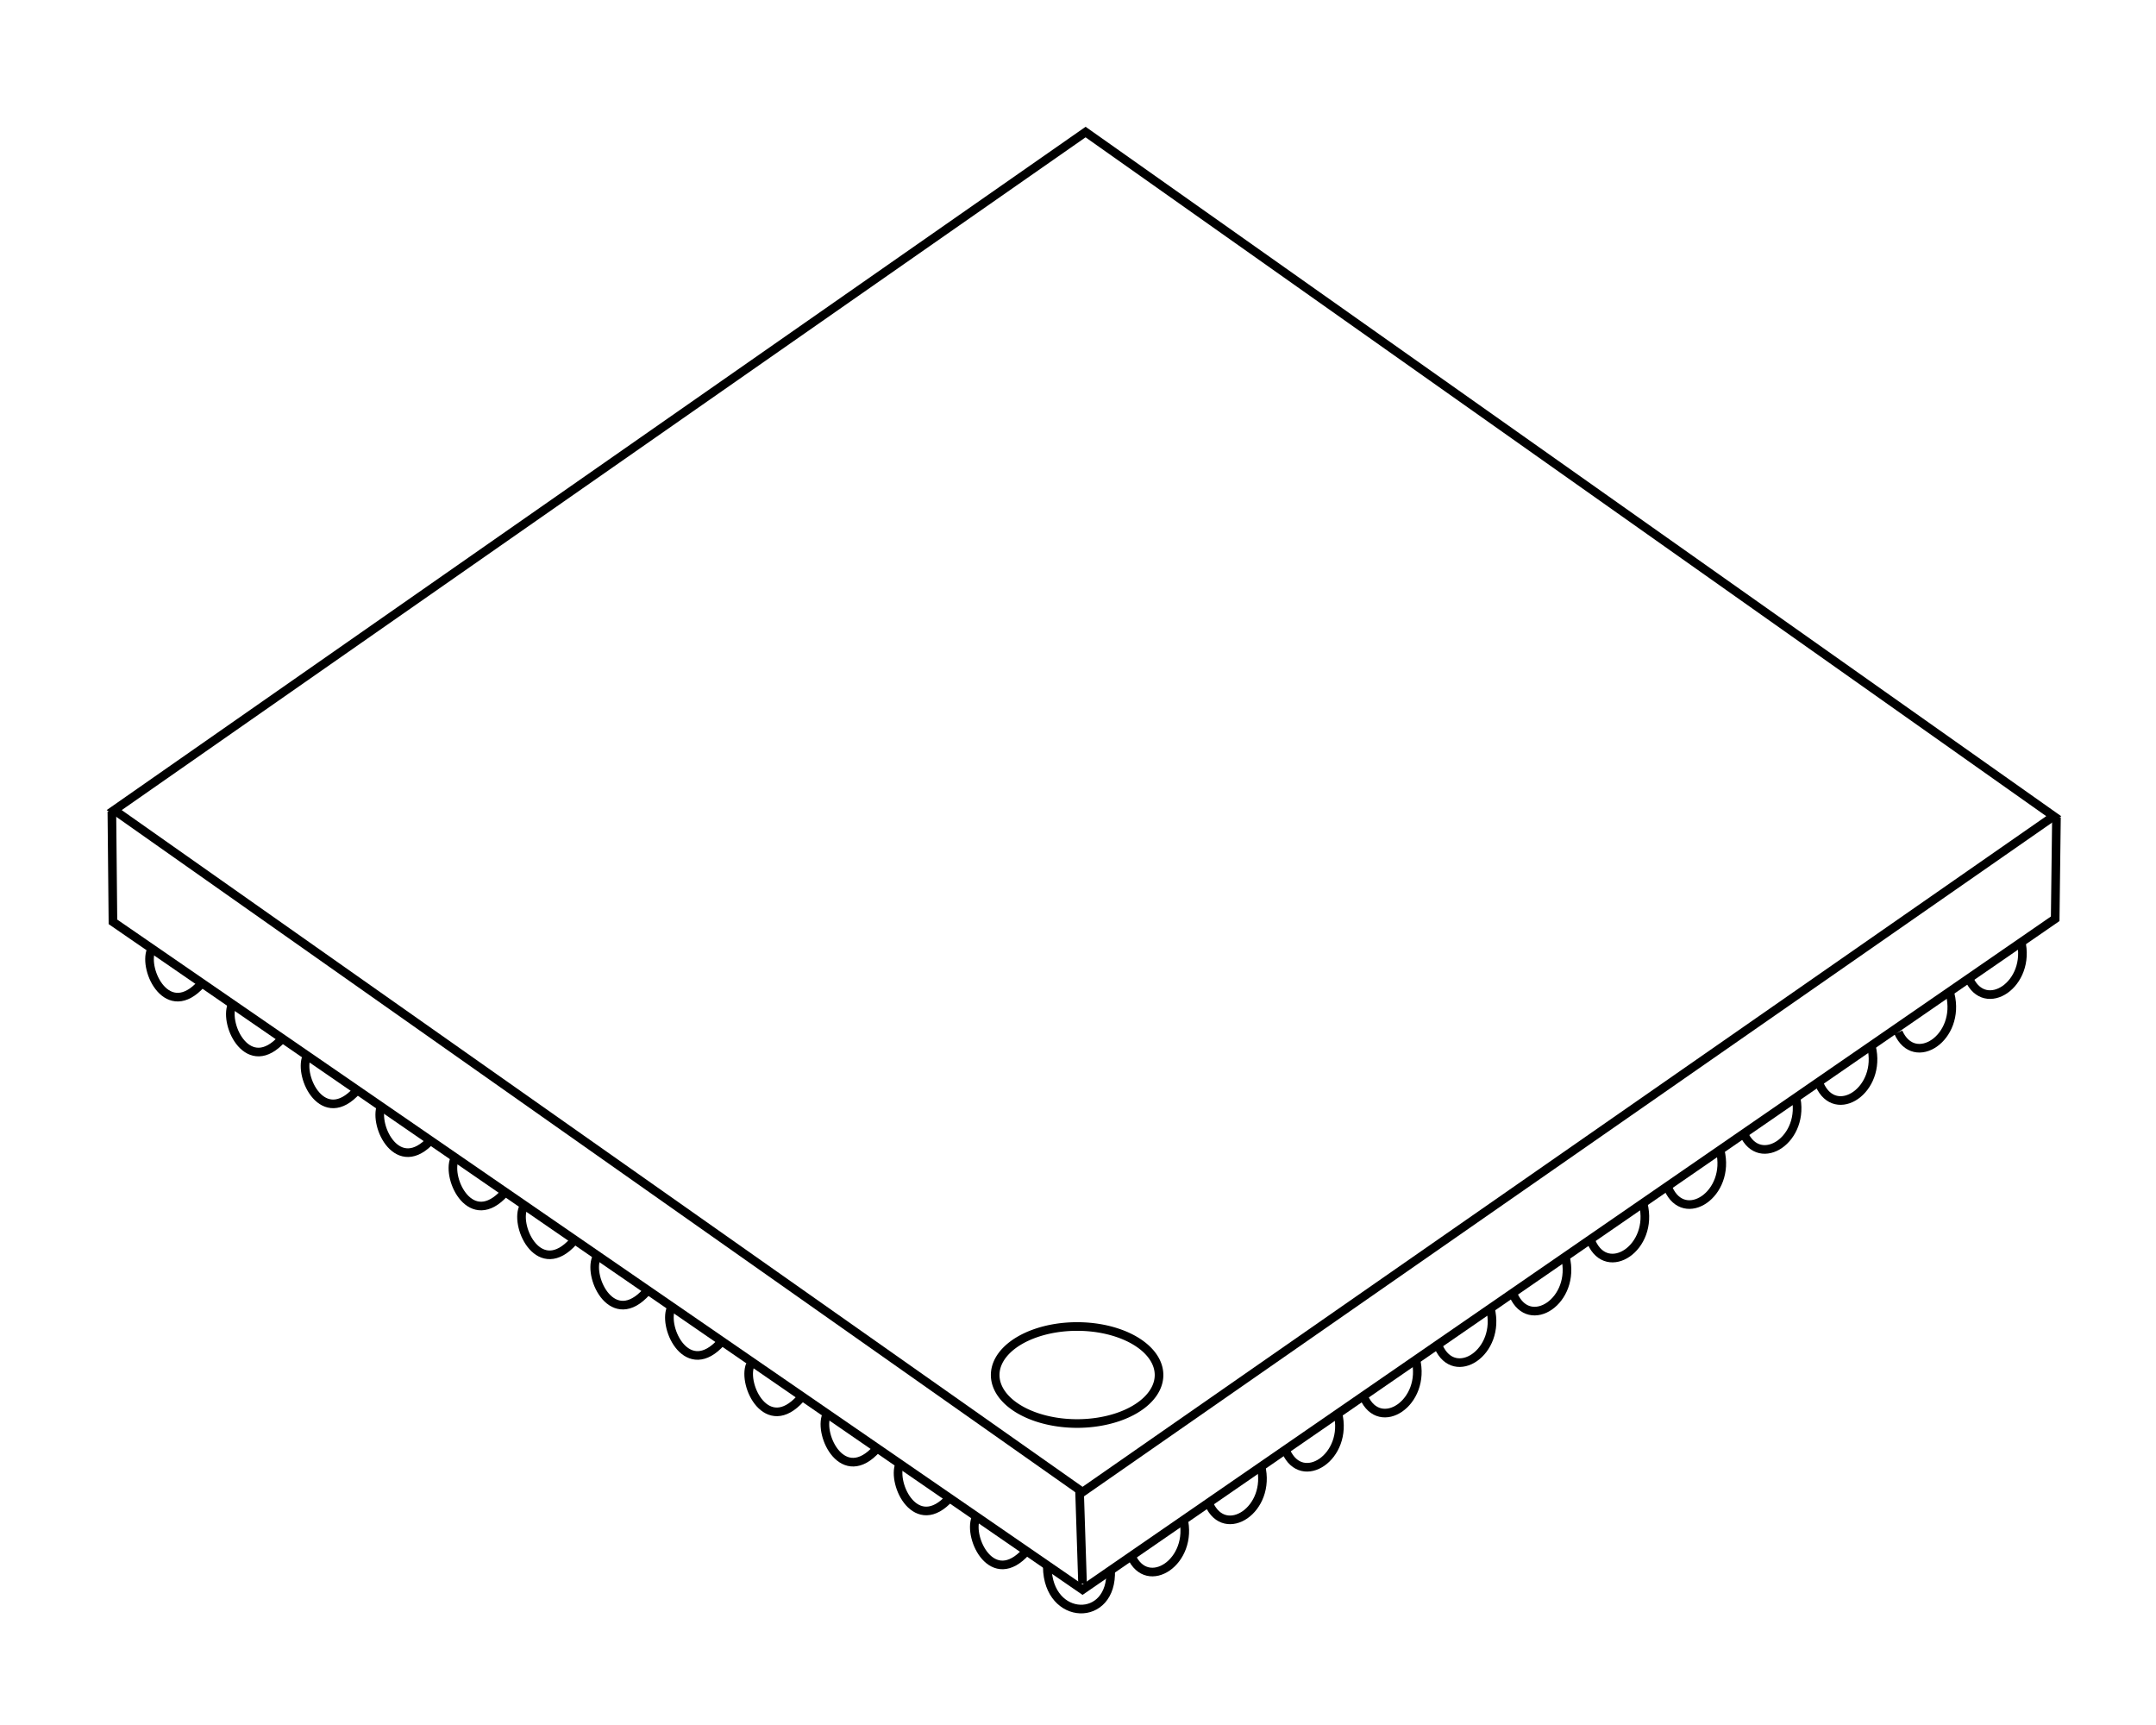 <?xml version="1.0" encoding="UTF-8" standalone="no"?>
<!-- Created with Inkscape (http://www.inkscape.org/) -->
<svg
   xmlns:dc="http://purl.org/dc/elements/1.1/"
   xmlns:cc="http://web.resource.org/cc/"
   xmlns:rdf="http://www.w3.org/1999/02/22-rdf-syntax-ns#"
   xmlns:svg="http://www.w3.org/2000/svg"
   xmlns="http://www.w3.org/2000/svg"
   xmlns:sodipodi="http://sodipodi.sourceforge.net/DTD/sodipodi-0.dtd"
   xmlns:inkscape="http://www.inkscape.org/namespaces/inkscape"
   width="250"
   height="200"
   id="svg2722"
   sodipodi:version="0.32"
   inkscape:version="0.45.1"
   version="1.0"
   sodipodi:docbase="/home/zymos/chip/package/homemade/next"
   sodipodi:docname="ic-package-BGA.svg"
   inkscape:output_extension="org.inkscape.output.svg.inkscape">
  <defs
     id="defs2724" />
  <sodipodi:namedview
     id="base"
     pagecolor="#ffffff"
     bordercolor="#666666"
     borderopacity="1.0"
     gridtolerance="10000"
     guidetolerance="10"
     objecttolerance="10"
     inkscape:pageopacity="0.0"
     inkscape:pageshadow="2"
     inkscape:zoom="0.35"
     inkscape:cx="375"
     inkscape:cy="-280"
     inkscape:document-units="px"
     inkscape:current-layer="layer1"
     width="250px"
     height="200px"
     inkscape:window-width="697"
     inkscape:window-height="581"
     inkscape:window-x="338"
     inkscape:window-y="139" />
  <g
     inkscape:label="Layer 1"
     inkscape:groupmode="layer"
     id="layer1">
    <g
       id="g2691"
       transform="translate(-679.286,1054.572)">
      <path
         sodipodi:nodetypes="ccccc"
         id="path2623"
         d="M 692.529,-960.648 L 805.166,-1039.262 L 917.428,-959.941 L 804.813,-881.577 L 692.529,-960.648 z "
         style="fill:none;fill-rule:evenodd;stroke:#000000;stroke-width:1px;stroke-linecap:butt;stroke-linejoin:miter;stroke-opacity:1" />
      <path
         sodipodi:nodetypes="ccccc"
         id="path2633"
         d="M 692.258,-960.48 L 692.383,-947.691 L 804.813,-870.263 L 917.596,-948.045 L 917.743,-959.816"
         style="fill:none;fill-rule:evenodd;stroke:#000000;stroke-width:1px;stroke-linecap:butt;stroke-linejoin:miter;stroke-opacity:1" />
      <path
         id="path2636"
         d="M 804.459,-881.931 L 804.813,-870.97"
         style="fill:none;fill-rule:evenodd;stroke:#000000;stroke-width:1px;stroke-linecap:butt;stroke-linejoin:miter;stroke-opacity:1" />
      <path
         transform="translate(254.683,-18.387)"
         d="M 559 -876.763 A 9.5 5.625 0 1 1  540,-876.763 A 9.5 5.625 0 1 1  559 -876.763 z"
         sodipodi:ry="5.6250005"
         sodipodi:rx="9.5"
         sodipodi:cy="-876.76288"
         sodipodi:cx="549.5"
         id="path2638"
         style="opacity:1;fill:none;fill-opacity:1;fill-rule:nonzero;stroke:#000000;stroke-width:1;stroke-linecap:round;stroke-linejoin:bevel;stroke-miterlimit:4;stroke-dasharray:none;stroke-opacity:1"
         sodipodi:type="arc" />
      <path
         sodipodi:nodetypes="cc"
         id="path2640"
         d="M 798.272,-874.683 C 794.381,-870.347 791.503,-876.233 792.438,-878.572"
         style="fill:none;fill-rule:evenodd;stroke:#000000;stroke-width:1px;stroke-linecap:butt;stroke-linejoin:miter;stroke-opacity:1" />
      <path
         sodipodi:nodetypes="cc"
         id="path2642"
         d="M 789.433,-880.938 C 785.542,-876.603 782.664,-882.489 783.6,-884.827"
         style="fill:none;fill-rule:evenodd;stroke:#000000;stroke-width:1px;stroke-linecap:butt;stroke-linejoin:miter;stroke-opacity:1" />
      <path
         sodipodi:nodetypes="cc"
         id="path2644"
         d="M 780.948,-886.595 C 777.057,-882.26 774.179,-888.146 775.114,-890.484"
         style="fill:none;fill-rule:evenodd;stroke:#000000;stroke-width:1px;stroke-linecap:butt;stroke-linejoin:miter;stroke-opacity:1" />
      <path
         sodipodi:nodetypes="cc"
         id="path2646"
         d="M 772.109,-892.429 C 768.218,-888.093 765.34,-893.979 766.276,-896.318"
         style="fill:none;fill-rule:evenodd;stroke:#000000;stroke-width:1px;stroke-linecap:butt;stroke-linejoin:miter;stroke-opacity:1" />
      <path
         sodipodi:nodetypes="cc"
         id="path2648"
         d="M 762.917,-898.97 C 759.026,-894.634 756.148,-900.52 757.083,-902.859"
         style="fill:none;fill-rule:evenodd;stroke:#000000;stroke-width:1px;stroke-linecap:butt;stroke-linejoin:miter;stroke-opacity:1" />
      <path
         sodipodi:nodetypes="cc"
         id="path2650"
         d="M 754.255,-904.803 C 750.364,-900.467 747.486,-906.354 748.421,-908.692"
         style="fill:none;fill-rule:evenodd;stroke:#000000;stroke-width:1px;stroke-linecap:butt;stroke-linejoin:miter;stroke-opacity:1" />
      <path
         sodipodi:nodetypes="cc"
         id="path2652"
         d="M 745.77,-910.637 C 741.879,-906.301 739,-912.187 739.936,-914.526"
         style="fill:none;fill-rule:evenodd;stroke:#000000;stroke-width:1px;stroke-linecap:butt;stroke-linejoin:miter;stroke-opacity:1" />
      <path
         sodipodi:nodetypes="cc"
         id="path2654"
         d="M 737.815,-916.294 C 733.924,-911.958 731.045,-917.844 731.981,-920.183"
         style="fill:none;fill-rule:evenodd;stroke:#000000;stroke-width:1px;stroke-linecap:butt;stroke-linejoin:miter;stroke-opacity:1" />
      <path
         sodipodi:nodetypes="cc"
         id="path2656"
         d="M 702.636,-940.512 C 698.745,-936.176 695.867,-942.062 696.802,-944.401"
         style="fill:none;fill-rule:evenodd;stroke:#000000;stroke-width:1px;stroke-linecap:butt;stroke-linejoin:miter;stroke-opacity:1" />
      <path
         sodipodi:nodetypes="cc"
         id="path2658"
         d="M 712.005,-934.148 C 708.114,-929.812 705.236,-935.699 706.172,-938.037"
         style="fill:none;fill-rule:evenodd;stroke:#000000;stroke-width:1px;stroke-linecap:butt;stroke-linejoin:miter;stroke-opacity:1" />
      <path
         sodipodi:nodetypes="cc"
         id="path2660"
         d="M 720.667,-928.138 C 716.776,-923.802 713.898,-929.688 714.834,-932.027"
         style="fill:none;fill-rule:evenodd;stroke:#000000;stroke-width:1px;stroke-linecap:butt;stroke-linejoin:miter;stroke-opacity:1" />
      <path
         sodipodi:nodetypes="cc"
         id="path2662"
         d="M 729.329,-922.481 C 725.438,-918.145 722.56,-924.031 723.496,-926.37"
         style="fill:none;fill-rule:evenodd;stroke:#000000;stroke-width:1px;stroke-linecap:butt;stroke-linejoin:miter;stroke-opacity:1" />
      <path
         sodipodi:nodetypes="cc"
         id="path2664"
         d="M 800.725,-872.885 C 800.803,-866.566 808.343,-866.339 808.068,-872.531"
         style="fill:none;fill-rule:evenodd;stroke:#000000;stroke-width:1px;stroke-linecap:butt;stroke-linejoin:miter;stroke-opacity:1" />
      <path
         sodipodi:nodetypes="cc"
         id="path2666"
         d="M 816.48,-878.572 C 817.739,-873.517 812.328,-869.97 810.469,-874.152"
         style="fill:none;fill-rule:evenodd;stroke:#000000;stroke-width:1px;stroke-linecap:butt;stroke-linejoin:miter;stroke-opacity:1" />
      <path
         sodipodi:nodetypes="cc"
         id="path2669"
         d="M 825.49,-884.621 C 826.749,-879.567 821.338,-876.02 819.479,-880.202"
         style="fill:none;fill-rule:evenodd;stroke:#000000;stroke-width:1px;stroke-linecap:butt;stroke-linejoin:miter;stroke-opacity:1" />
      <path
         sodipodi:nodetypes="cc"
         id="path2671"
         d="M 834.417,-890.72 C 835.676,-885.666 830.265,-882.119 828.407,-886.301"
         style="fill:none;fill-rule:evenodd;stroke:#000000;stroke-width:1px;stroke-linecap:butt;stroke-linejoin:miter;stroke-opacity:1" />
      <path
         sodipodi:nodetypes="cc"
         id="path2673"
         d="M 843.445,-897.002 C 844.705,-891.948 839.293,-888.401 837.435,-892.583"
         style="fill:none;fill-rule:evenodd;stroke:#000000;stroke-width:1px;stroke-linecap:butt;stroke-linejoin:miter;stroke-opacity:1" />
      <path
         sodipodi:nodetypes="cc"
         id="path2675"
         d="M 852.107,-902.851 C 853.367,-897.796 847.955,-894.249 846.097,-898.432"
         style="fill:none;fill-rule:evenodd;stroke:#000000;stroke-width:1px;stroke-linecap:butt;stroke-linejoin:miter;stroke-opacity:1" />
      <path
         sodipodi:nodetypes="cc"
         id="path2677"
         d="M 860.8,-908.825 C 862.059,-903.77 856.648,-900.223 854.789,-904.405"
         style="fill:none;fill-rule:evenodd;stroke:#000000;stroke-width:1px;stroke-linecap:butt;stroke-linejoin:miter;stroke-opacity:1" />
      <path
         sodipodi:nodetypes="cc"
         id="path2679"
         d="M 869.83,-914.975 C 871.09,-909.921 865.679,-906.374 863.82,-910.556"
         style="fill:none;fill-rule:evenodd;stroke:#000000;stroke-width:1px;stroke-linecap:butt;stroke-linejoin:miter;stroke-opacity:1" />
      <path
         sodipodi:nodetypes="cc"
         id="path2681"
         d="M 878.749,-921.178 C 880.008,-916.123 874.597,-912.576 872.738,-916.758"
         style="fill:none;fill-rule:evenodd;stroke:#000000;stroke-width:1px;stroke-linecap:butt;stroke-linejoin:miter;stroke-opacity:1" />
      <path
         sodipodi:nodetypes="cc"
         id="path2683"
         d="M 887.484,-927.569 C 888.743,-922.515 883.332,-918.968 881.474,-923.15"
         style="fill:none;fill-rule:evenodd;stroke:#000000;stroke-width:1px;stroke-linecap:butt;stroke-linejoin:miter;stroke-opacity:1" />
      <path
         sodipodi:nodetypes="cc"
         id="path2685"
         d="M 896.286,-933.241 C 897.546,-928.187 892.134,-924.64 890.276,-928.822"
         style="fill:none;fill-rule:evenodd;stroke:#000000;stroke-width:1px;stroke-linecap:butt;stroke-linejoin:miter;stroke-opacity:1" />
      <path
         sodipodi:nodetypes="cc"
         id="path2687"
         d="M 905.421,-939.304 C 906.68,-934.249 901.269,-930.702 899.41,-934.884"
         style="fill:none;fill-rule:evenodd;stroke:#000000;stroke-width:1px;stroke-linecap:butt;stroke-linejoin:miter;stroke-opacity:1" />
      <path
         sodipodi:nodetypes="cc"
         id="path2689"
         d="M 913.613,-945.521 C 914.872,-940.467 909.461,-936.92 907.603,-941.102"
         style="fill:none;fill-rule:evenodd;stroke:#000000;stroke-width:1px;stroke-linecap:butt;stroke-linejoin:miter;stroke-opacity:1" />
    </g>
  </g>
</svg>
